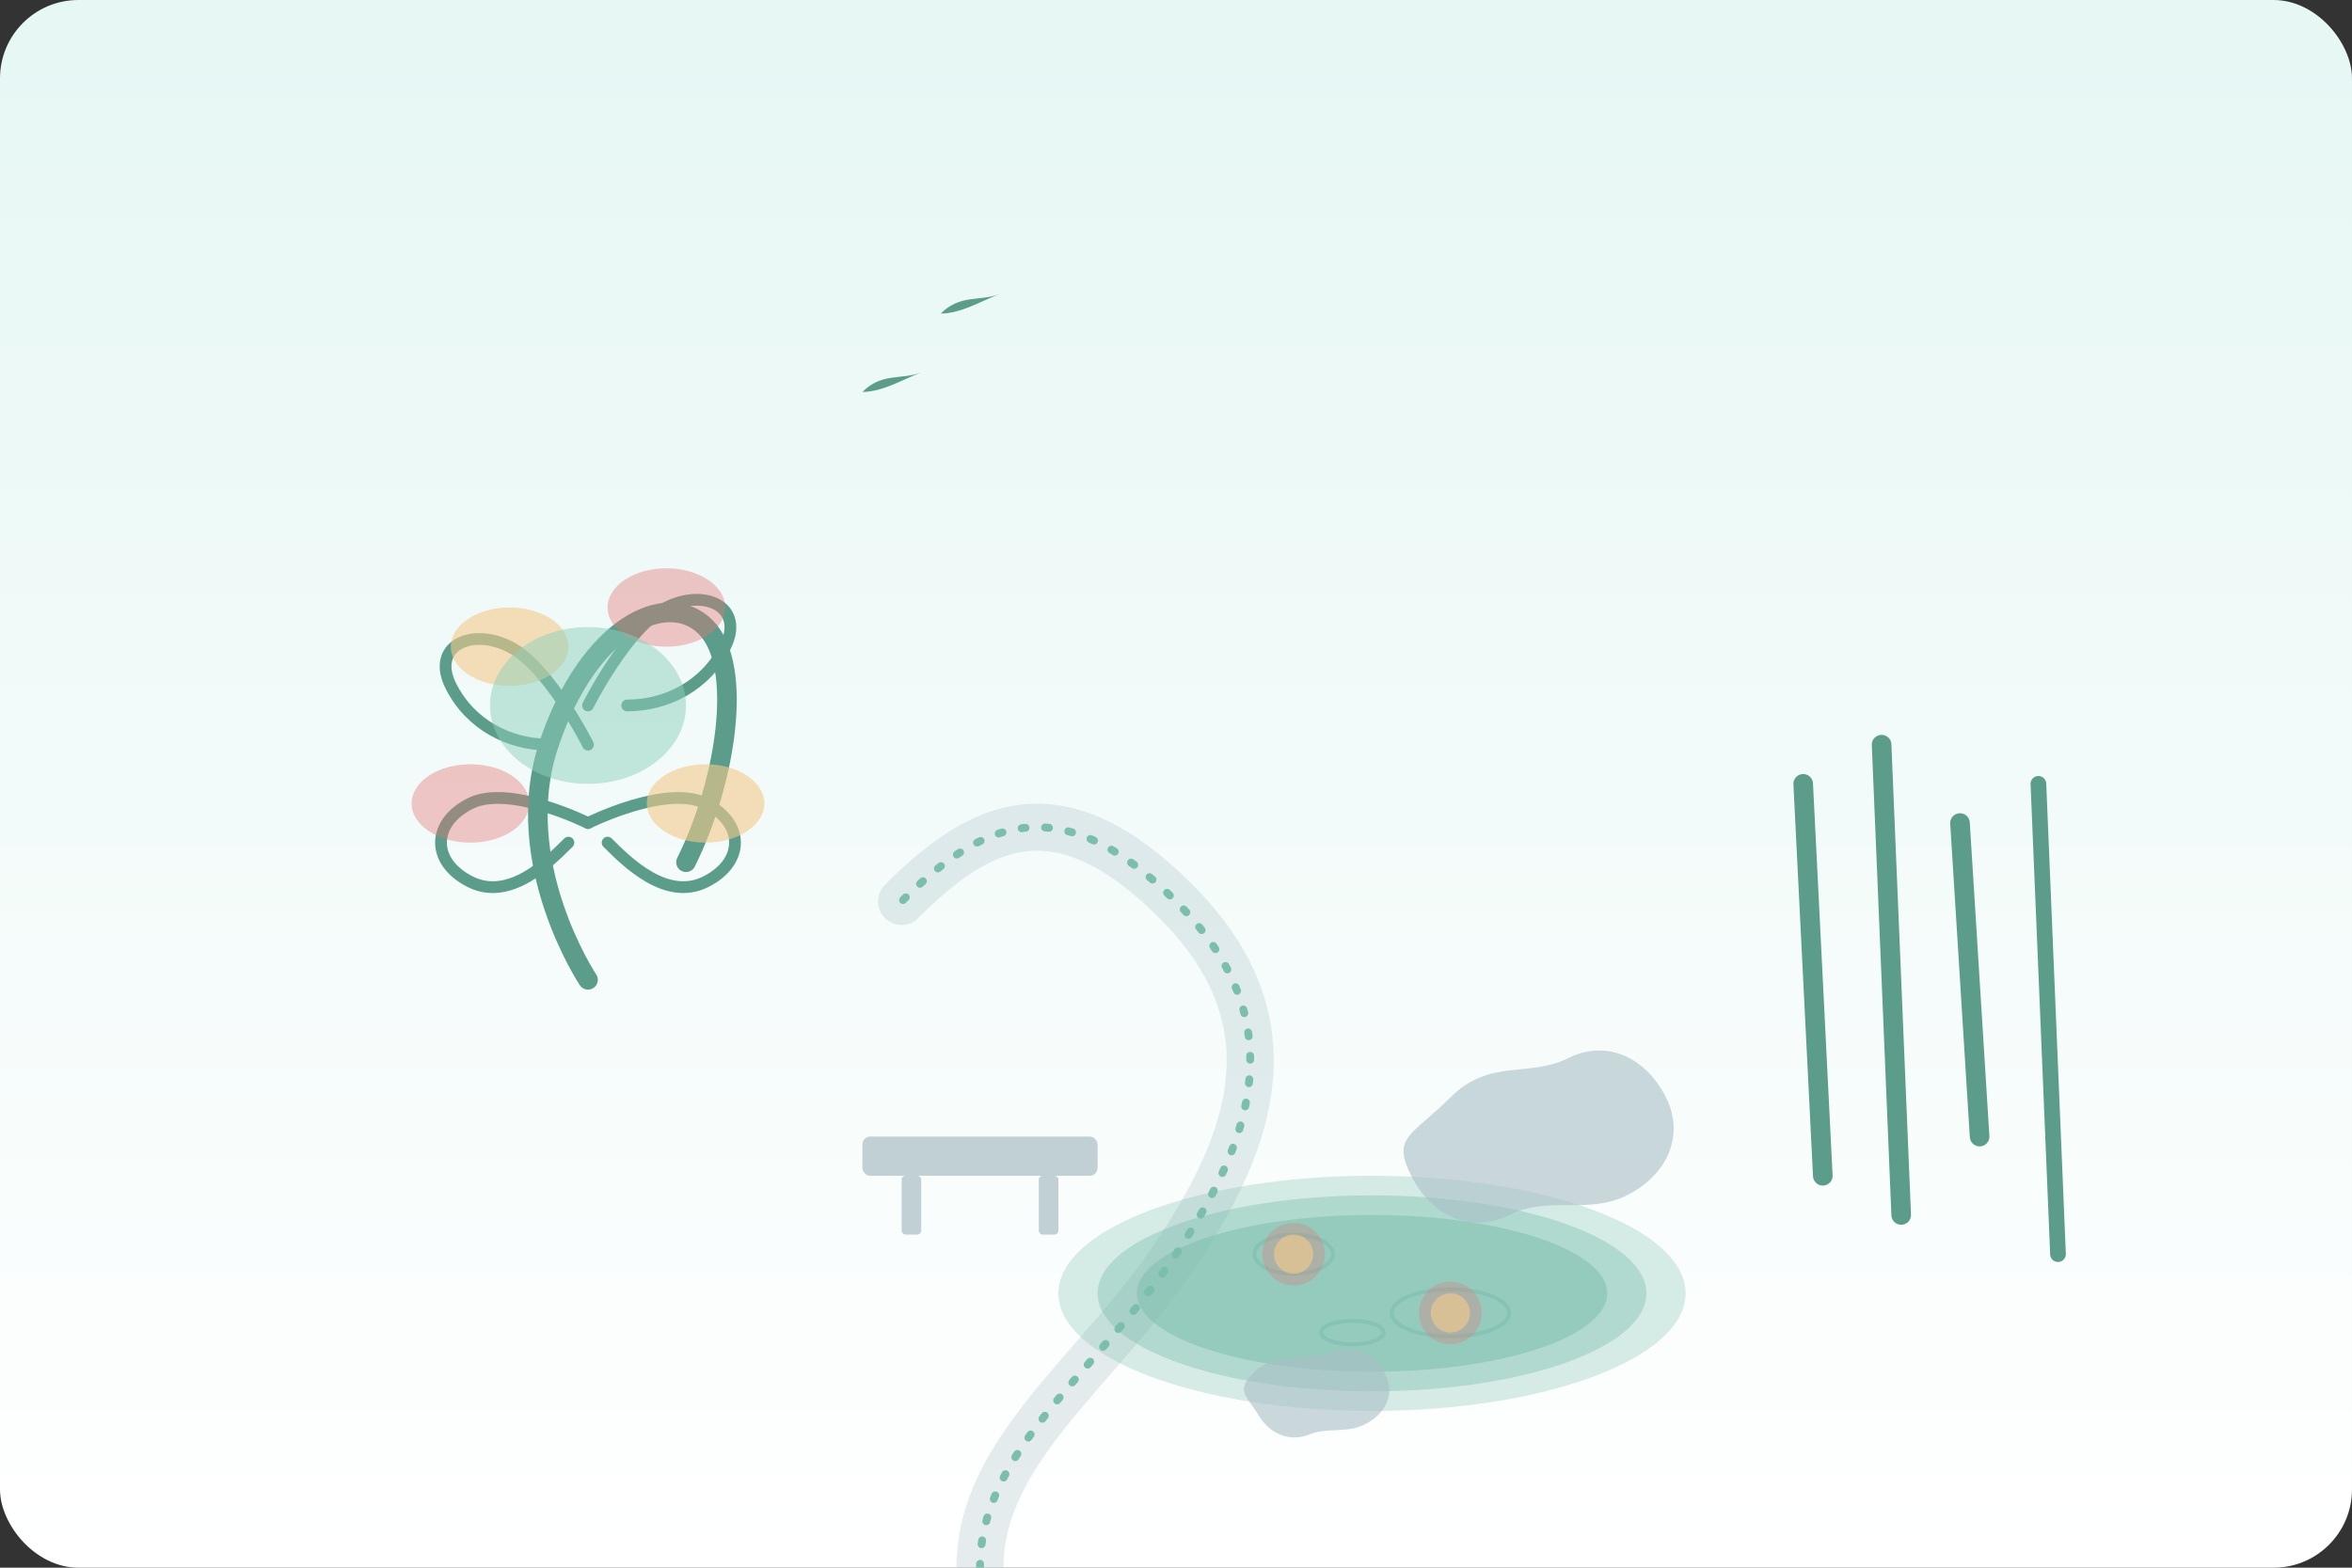 <?xml version="1.0" encoding="UTF-8" standalone="no"?>
<svg width="600" height="400" viewBox="0 0 600 400" fill="none" xmlns="http://www.w3.org/2000/svg">
  <rect x="0" y="0" width="600" height="400" fill="#333333" stroke="none"/>
  <!-- Background gradient -->
  <rect width="600" height="400" rx="20" fill="url(#paint0_linear)" />
  
  <!-- Stone path -->
  <path d="M250 400C250 370 280 350 300 320C320 290 330 260 300 230C270 200 250 210 230 230" stroke="#A9BEC5" stroke-width="12" stroke-linecap="round" stroke-opacity="0.3" />
  <path d="M250 400C250 370 280 350 300 320C320 290 330 260 300 230C270 200 250 210 230 230" stroke="#7BBEAD" stroke-width="2" stroke-linecap="round" stroke-dasharray="1 5" />
  
  <!-- Garden pond -->
  <ellipse cx="350" cy="330" rx="80" ry="30" fill="#7BBEAD" fill-opacity="0.3" />
  <ellipse cx="350" cy="330" rx="70" ry="25" fill="#7BBEAD" fill-opacity="0.4" />
  <ellipse cx="350" cy="330" rx="60" ry="20" fill="#7BBEAD" fill-opacity="0.5" />
  
  <!-- Ripples in pond -->
  <ellipse cx="330" cy="320" rx="10" ry="5" stroke="#7BBEAD" stroke-opacity="0.6" stroke-width="1" />
  <ellipse cx="370" cy="335" rx="15" ry="6" stroke="#7BBEAD" stroke-opacity="0.6" stroke-width="1" />
  <ellipse cx="345" cy="340" rx="8" ry="3" stroke="#7BBEAD" stroke-opacity="0.6" stroke-width="1" />
  
  <!-- Meditation bench -->
  <rect x="220" y="290" width="60" height="10" rx="2" fill="#A9BEC5" fill-opacity="0.7" />
  <rect x="230" y="300" width="5" height="15" rx="1" fill="#A9BEC5" fill-opacity="0.7" />
  <rect x="265" y="300" width="5" height="15" rx="1" fill="#A9BEC5" fill-opacity="0.7" />
  
  <!-- Japanese maple tree -->
  <path d="M150 250C150 250 130 220 140 190C150 160 170 150 180 160C190 170 185 200 175 220" stroke="#5B9D8A" stroke-width="5" stroke-linecap="round" />
  <path d="M150 190C150 190 140 170 130 165C120 160 110 165 115 175C120 185 130 190 140 190" stroke="#5B9D8A" stroke-width="3" stroke-linecap="round" />
  <path d="M150 180C150 180 160 160 170 155C180 150 190 155 185 165C180 175 170 180 160 180" stroke="#5B9D8A" stroke-width="3" stroke-linecap="round" />
  <path d="M150 210C150 210 170 200 180 205C190 210 190 220 180 225C170 230 160 220 155 215" stroke="#5B9D8A" stroke-width="3" stroke-linecap="round" />
  <path d="M150 210C150 210 130 200 120 205C110 210 110 220 120 225C130 230 140 220 145 215" stroke="#5B9D8A" stroke-width="3" stroke-linecap="round" />
  
  <!-- Japanese maple leaves with autumn colors -->
  <ellipse cx="130" cy="165" rx="15" ry="10" fill="#F3C98B" fill-opacity="0.6" />
  <ellipse cx="170" cy="155" rx="15" ry="10" fill="#E57373" fill-opacity="0.4" />
  <ellipse cx="180" cy="205" rx="15" ry="10" fill="#F3C98B" fill-opacity="0.6" />
  <ellipse cx="120" cy="205" rx="15" ry="10" fill="#E57373" fill-opacity="0.4" />
  <ellipse cx="150" cy="180" rx="25" ry="20" fill="#8ED1BD" fill-opacity="0.5" />
  
  <!-- Bamboo plants -->
  <path d="M460 200L465 300" stroke="#5B9D8A" stroke-width="5" stroke-linecap="round" />
  <path d="M480 190L485 310" stroke="#5B9D8A" stroke-width="5" stroke-linecap="round" />
  <path d="M500 210L505 290" stroke="#5B9D8A" stroke-width="5" stroke-linecap="round" />
  <path d="M520 200L525 320" stroke="#5B9D8A" stroke-width="4" stroke-linecap="round" />
  
  <!-- Bamboo leaf clusters -->
  <path d="M465 210C470 205 475 205 480 210C475 205 470 205 465 210Z" fill="#8ED1BD" />
  <path d="M465 230C470 225 475 225 480 230C475 225 470 225 465 230Z" fill="#8ED1BD" />
  <path d="M465 250C470 245 475 245 480 250C475 245 470 245 465 250Z" fill="#8ED1BD" />
  <path d="M465 270C470 265 475 265 480 270C475 265 470 265 465 270Z" fill="#8ED1BD" />
  
  <path d="M485 220C490 215 495 215 500 220C495 215 490 215 485 220Z" fill="#8ED1BD" />
  <path d="M485 240C490 235 495 235 500 240C495 235 490 235 485 240Z" fill="#8ED1BD" />
  <path d="M485 260C490 255 495 255 500 260C495 255 490 255 485 260Z" fill="#8ED1BD" />
  <path d="M485 280C490 275 495 275 500 280C495 275 490 275 485 280Z" fill="#8ED1BD" />
  
  <path d="M505 230C510 225 515 225 520 230C515 225 510 225 505 230Z" fill="#8ED1BD" />
  <path d="M505 250C510 245 515 245 520 250C515 245 510 245 505 250Z" fill="#8ED1BD" />
  <path d="M505 270C510 265 515 265 520 270C515 265 510 265 505 270Z" fill="#8ED1BD" />
  
  <!-- Ornamental rocks -->
  <path d="M370 280C380 270 390 275 400 270C410 265 420 270 425 280C430 290 425 300 415 305C405 310 395 305 385 310C375 315 365 310 360 300C355 290 360 290 370 280Z" fill="#A9BEC5" fill-opacity="0.6" />
  <path d="M320 350C325 345 335 347 340 345C345 343 350 345 353 350C356 355 354 360 349 363C344 366 339 364 334 366C329 368 324 366 321 361C318 356 315 355 320 350Z" fill="#A9BEC5" fill-opacity="0.6" />
  
  <!-- Lotus flowers on pond -->
  <circle cx="330" cy="320" r="8" fill="#E57373" fill-opacity="0.3" />
  <circle cx="330" cy="320" r="5" fill="#F3C98B" fill-opacity="0.6" />
  <circle cx="370" cy="335" r="8" fill="#E57373" fill-opacity="0.3" />
  <circle cx="370" cy="335" r="5" fill="#F3C98B" fill-opacity="0.6" />
  
  <!-- Birds -->
  <path d="M220 100C225 95 230 97 235 95C230 97 225 100 220 100Z" fill="#5B9D8A" />
  <path d="M240 80C245 75 250 77 255 75C250 77 245 80 240 80Z" fill="#5B9D8A" />
  
  <!-- Gradients definitions -->
  <defs>
    <linearGradient id="paint0_linear" x1="300" y1="0" x2="300" y2="400" gradientUnits="userSpaceOnUse">
      <stop stop-color="#E6F7F4" />
      <stop offset="1" stop-color="#FFFFFF" />
    </linearGradient>
  </defs>
</svg>
